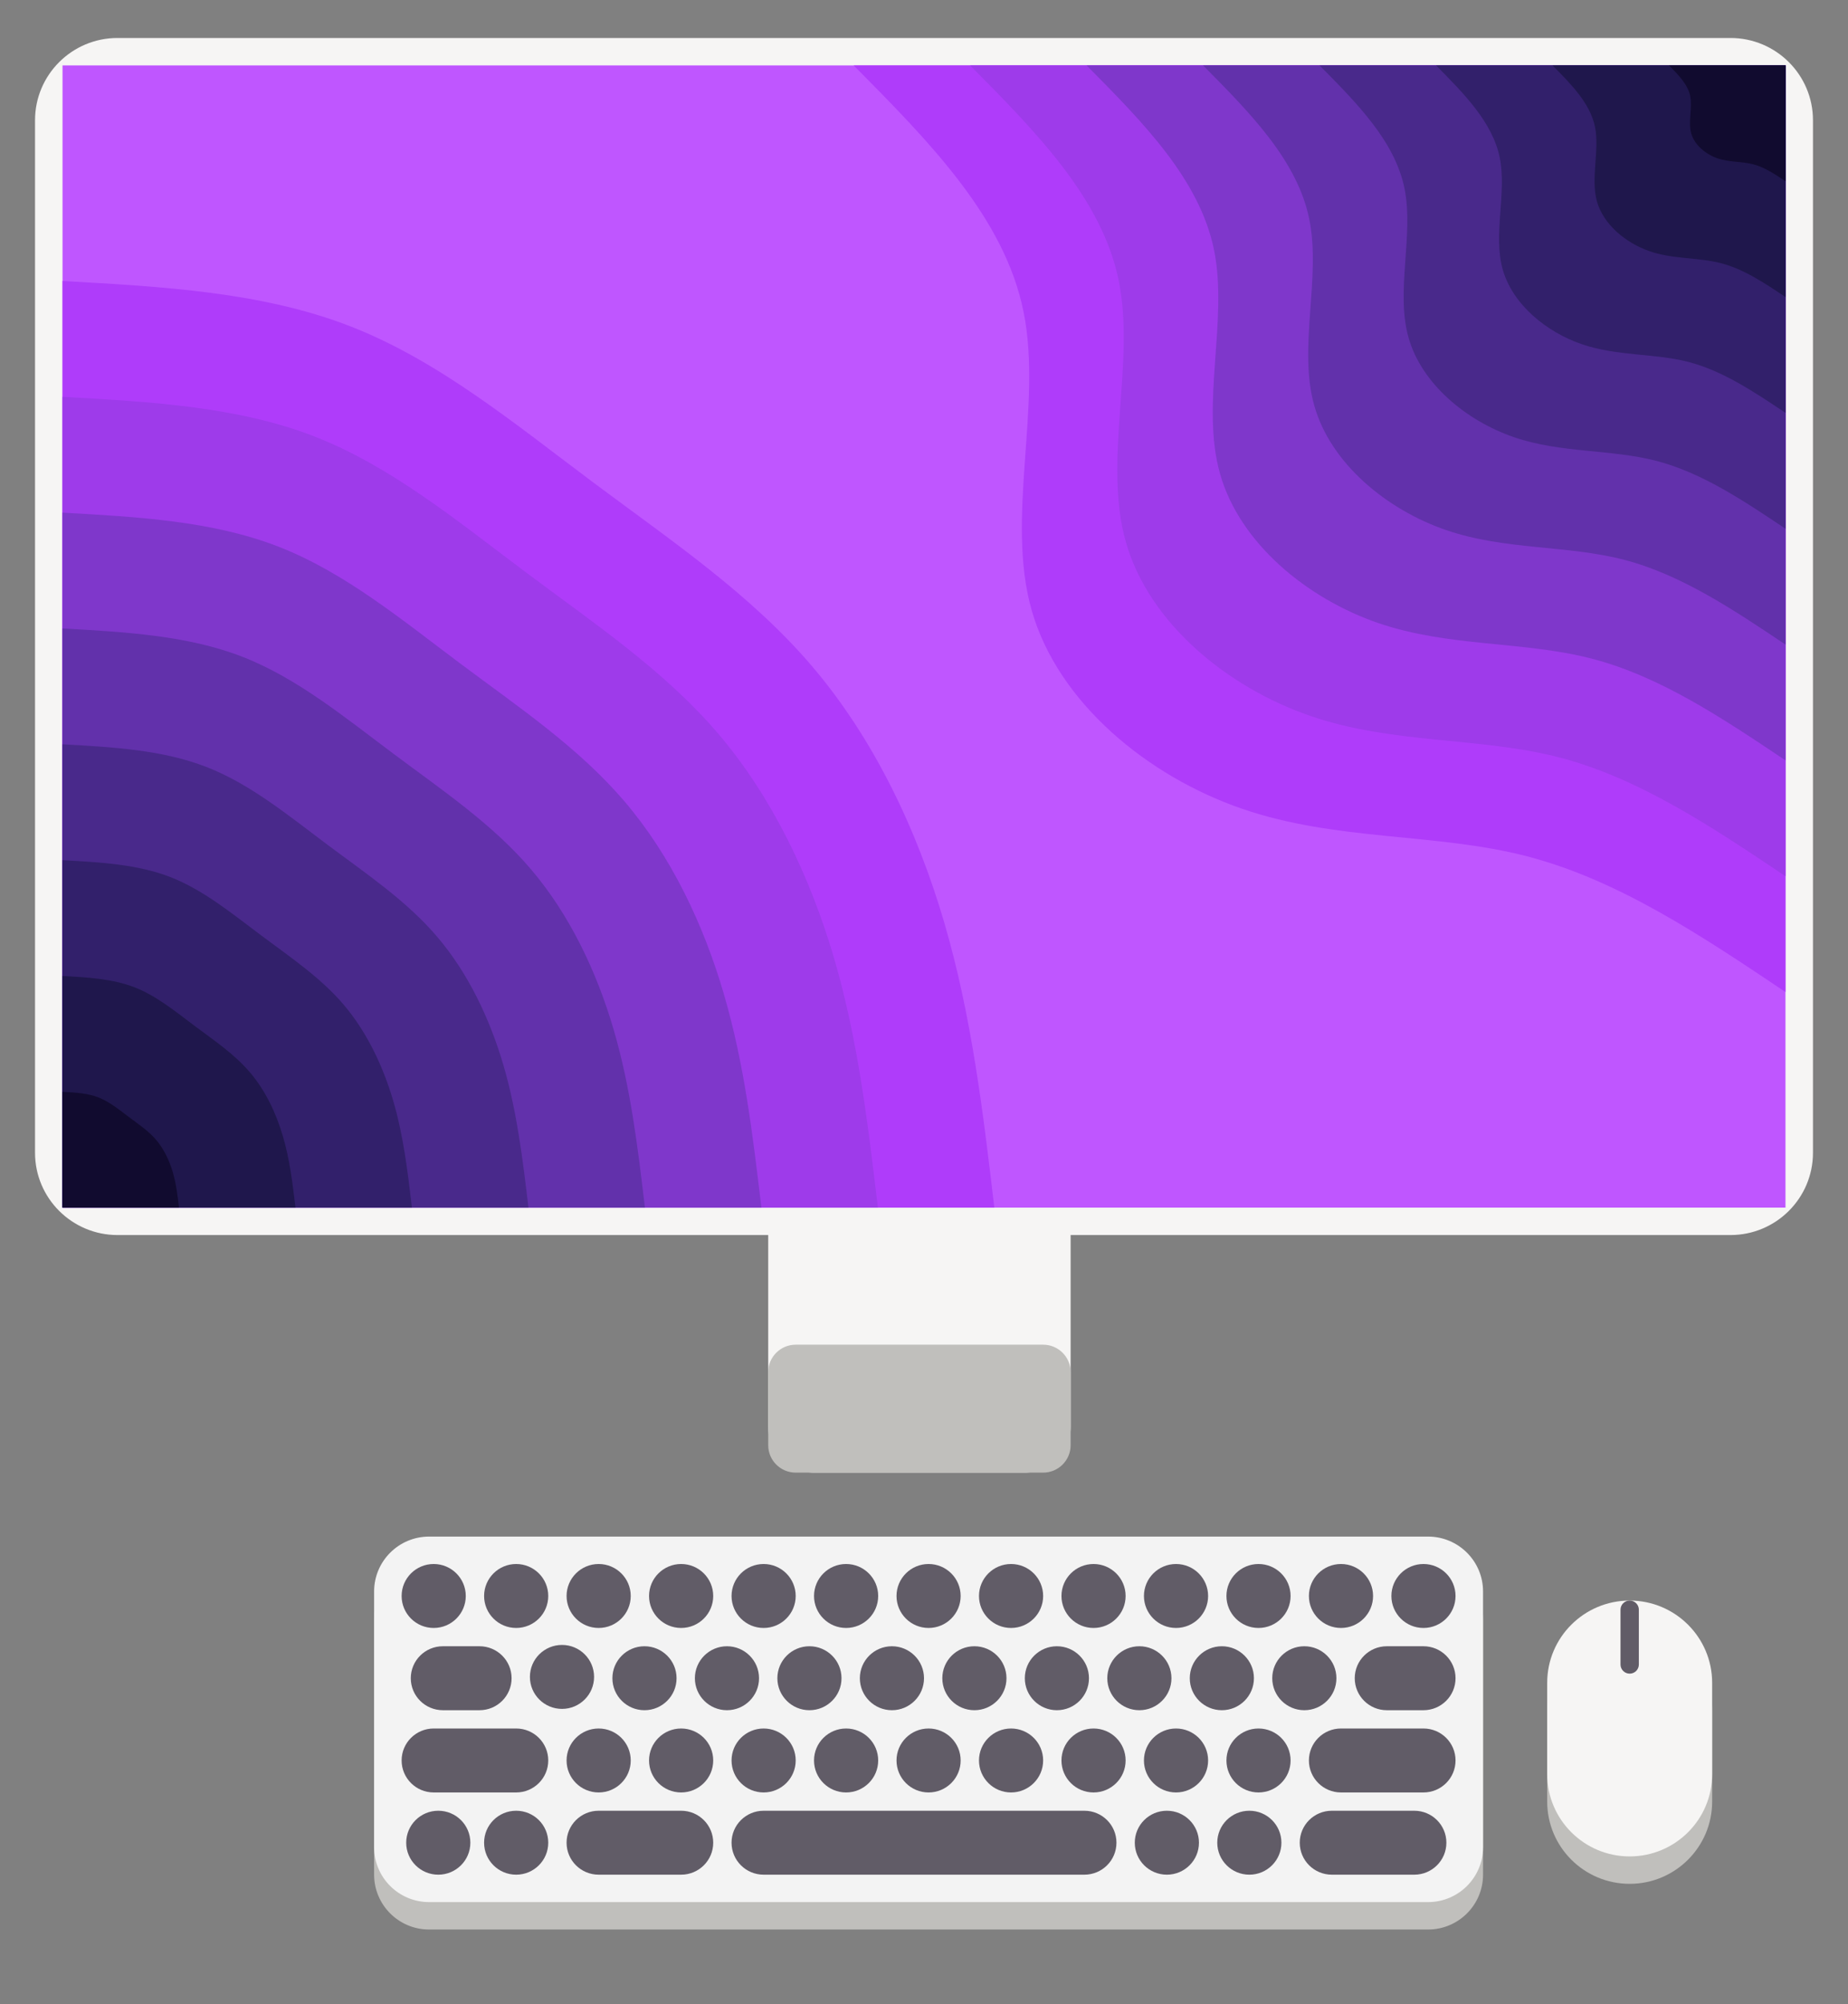 <svg width="119" height="129" viewBox="0 0 119 129" fill="none" xmlns="http://www.w3.org/2000/svg">
<rect x="0" y="0" width="119" height="129" fill="#808080" stroke="none"/>
<g clip-path="url(#clip0_112_154)">
<path d="M52.418 75.97H65.992C67.62 75.97 68.942 77.288 68.942 78.911V91.851C68.942 93.475 67.62 94.792 65.992 94.792H52.418C50.79 94.792 49.468 93.475 49.468 91.851V78.911C49.468 77.288 50.79 75.97 52.418 75.97Z" fill="#F6F5F4"/>
<path d="M51.238 86.557H67.172C68.149 86.557 68.942 87.348 68.942 88.322V93.027C68.942 94.001 68.149 94.792 67.172 94.792H51.238C50.261 94.792 49.468 94.001 49.468 93.027V88.322C49.468 87.348 50.261 86.557 51.238 86.557Z" fill="#C0BFBC"/>
<path d="M7.567 2.445H111.433C114.364 2.445 116.744 4.817 116.744 7.739V74.205C116.744 77.126 114.364 79.499 111.433 79.499H7.567C4.636 79.499 2.256 77.126 2.256 74.205V7.739C2.256 4.817 4.636 2.445 7.567 2.445Z" fill="#F6F5F4"/>
<path d="M104.941 104.792C107.872 104.792 110.252 107.164 110.252 110.085V115.967C110.252 118.889 107.872 121.261 104.941 121.261C102.01 121.261 99.63 118.889 99.63 115.967V110.085C99.63 107.164 102.01 104.792 104.941 104.792Z" fill="#C0BFBC"/>
<path d="M104.941 103.027C107.872 103.027 110.252 105.398 110.252 108.32V114.202C110.252 117.124 107.872 119.496 104.941 119.496C102.01 119.496 99.63 117.124 99.63 114.202V108.32C99.63 105.398 102.01 103.027 104.941 103.027Z" fill="#F6F5F4"/>
<path d="M27.632 100.674H91.958C93.912 100.674 95.499 102.255 95.499 104.203V120.672C95.499 122.62 93.912 124.202 91.958 124.202H27.632C25.678 124.202 24.091 122.62 24.091 120.672V104.203C24.091 102.255 25.678 100.674 27.632 100.674Z" fill="#C0BFBC"/>
<path d="M27.632 98.909H91.958C93.912 98.909 95.499 100.491 95.499 102.439V118.908C95.499 120.856 93.912 122.437 91.958 122.437H27.632C25.678 122.437 24.091 120.856 24.091 118.908V102.439C24.091 100.491 25.678 98.909 27.632 98.909Z" fill="#F3F3F3"/>
<path fill-rule="evenodd" clip-rule="evenodd" d="M25.862 102.733C25.862 101.596 26.787 100.674 27.927 100.674C29.067 100.674 29.993 101.596 29.993 102.733C29.993 103.869 29.067 104.791 27.927 104.791C26.787 104.791 25.862 103.869 25.862 102.733ZM31.173 102.733C31.173 101.596 32.099 100.674 33.238 100.674C34.379 100.674 35.304 101.596 35.304 102.733C35.304 103.869 34.379 104.791 33.238 104.791C32.099 104.791 31.173 103.869 31.173 102.733ZM38.255 107.941C38.255 109.078 37.33 110 36.19 110C35.049 110 34.123 109.078 34.123 107.941C34.123 106.804 35.049 105.883 36.19 105.883C37.33 105.883 38.255 106.804 38.255 107.941ZM40.615 113.32C40.615 114.457 39.691 115.379 38.55 115.379C37.409 115.379 36.484 114.457 36.484 113.32C36.484 112.183 37.409 111.262 38.55 111.262C39.691 111.262 40.615 112.183 40.615 113.32ZM30.288 118.614C30.288 119.751 29.363 120.672 28.222 120.672C27.082 120.672 26.157 119.751 26.157 118.614C26.157 117.477 27.082 116.556 28.222 116.556C29.363 116.556 30.288 117.477 30.288 118.614ZM82.515 118.614C82.515 119.751 81.591 120.672 80.45 120.672C79.309 120.672 78.385 119.751 78.385 118.614C78.385 117.477 79.309 116.556 80.45 116.556C81.591 116.556 82.515 117.477 82.515 118.614ZM35.304 118.614C35.304 119.751 34.379 120.672 33.238 120.672C32.097 120.672 31.173 119.751 31.173 118.614C31.173 117.477 32.097 116.556 33.238 116.556C34.379 116.556 35.304 117.477 35.304 118.614ZM77.205 118.614C77.205 119.751 76.28 120.672 75.139 120.672C73.998 120.672 73.073 119.751 73.073 118.614C73.073 117.477 73.998 116.556 75.139 116.556C76.28 116.556 77.205 117.477 77.205 118.614ZM45.927 113.32C45.927 114.457 45.002 115.379 43.861 115.379C42.72 115.379 41.795 114.457 41.795 113.32C41.795 112.183 42.72 111.262 43.861 111.262C45.002 111.262 45.927 112.183 45.927 113.32ZM51.238 113.32C51.238 114.457 50.313 115.379 49.173 115.379C48.032 115.379 47.107 114.457 47.107 113.32C47.107 112.183 48.032 111.262 49.173 111.262C50.313 111.262 51.238 112.183 51.238 113.32ZM56.55 113.32C56.55 114.457 55.624 115.379 54.484 115.379C53.343 115.379 52.418 114.457 52.418 113.32C52.418 112.183 53.343 111.262 54.484 111.262C55.624 111.262 56.55 112.183 56.55 113.32ZM61.86 113.32C61.86 114.457 60.936 115.379 59.795 115.379C58.654 115.379 57.73 114.457 57.73 113.32C57.73 112.183 58.654 111.262 59.795 111.262C60.936 111.262 61.86 112.183 61.86 113.32ZM67.172 113.32C67.172 114.457 66.247 115.379 65.106 115.379C63.966 115.379 63.041 114.457 63.041 113.32C63.041 112.183 63.966 111.262 65.106 111.262C66.247 111.262 67.172 112.183 67.172 113.32ZM72.483 113.32C72.483 114.457 71.558 115.379 70.418 115.379C69.277 115.379 68.352 114.457 68.352 113.32C68.352 112.183 69.277 111.262 70.418 111.262C71.558 111.262 72.483 112.183 72.483 113.32ZM77.795 113.32C77.795 114.457 76.87 115.379 75.729 115.379C74.588 115.379 73.663 114.457 73.663 113.32C73.663 112.183 74.588 111.262 75.729 111.262C76.87 111.262 77.795 112.183 77.795 113.32ZM83.106 113.32C83.106 114.457 82.181 115.379 81.04 115.379C79.899 115.379 78.975 114.457 78.975 113.32C78.975 112.183 79.899 111.262 81.04 111.262C82.181 111.262 83.106 112.183 83.106 113.32ZM39.435 108.026C39.435 106.89 40.361 105.968 41.5 105.968C42.641 105.968 43.566 106.89 43.566 108.026C43.566 109.163 42.641 110.085 41.5 110.085C40.361 110.085 39.435 109.163 39.435 108.026ZM44.746 108.026C44.746 106.89 45.672 105.968 46.812 105.968C47.952 105.968 48.877 106.89 48.877 108.026C48.877 109.163 47.952 110.085 46.812 110.085C45.672 110.085 44.746 109.163 44.746 108.026ZM50.058 108.026C50.058 106.89 50.983 105.968 52.123 105.968C53.263 105.968 54.188 106.89 54.188 108.026C54.188 109.163 53.263 110.085 52.123 110.085C50.983 110.085 50.058 109.163 50.058 108.026ZM55.369 108.026C55.369 106.89 56.294 105.968 57.435 105.968C58.574 105.968 59.5 106.89 59.5 108.026C59.5 109.163 58.574 110.085 57.435 110.085C56.294 110.085 55.369 109.163 55.369 108.026ZM60.68 108.026C60.68 106.89 61.606 105.968 62.745 105.968C63.886 105.968 64.811 106.89 64.811 108.026C64.811 109.163 63.886 110.085 62.745 110.085C61.606 110.085 60.68 109.163 60.68 108.026ZM65.992 108.026C65.992 106.89 66.917 105.968 68.057 105.968C69.197 105.968 70.123 106.89 70.123 108.026C70.123 109.163 69.197 110.085 68.057 110.085C66.917 110.085 65.992 109.163 65.992 108.026ZM71.303 108.026C71.303 106.89 72.229 105.968 73.368 105.968C74.508 105.968 75.434 106.89 75.434 108.026C75.434 109.163 74.508 110.085 73.368 110.085C72.229 110.085 71.303 109.163 71.303 108.026ZM76.614 108.026C76.614 106.89 77.54 105.968 78.68 105.968C79.82 105.968 80.745 106.89 80.745 108.026C80.745 109.163 79.82 110.085 78.68 110.085C77.54 110.085 76.614 109.163 76.614 108.026ZM81.925 108.026C81.925 106.89 82.851 105.968 83.991 105.968C85.131 105.968 86.057 106.89 86.057 108.026C86.057 109.163 85.131 110.085 83.991 110.085C82.851 110.085 81.925 109.163 81.925 108.026ZM36.484 102.733C36.484 101.596 37.41 100.674 38.55 100.674C39.69 100.674 40.615 101.596 40.615 102.733C40.615 103.869 39.69 104.791 38.55 104.791C37.41 104.791 36.484 103.869 36.484 102.733ZM41.795 102.733C41.795 101.596 42.721 100.674 43.861 100.674C45.001 100.674 45.927 101.596 45.927 102.733C45.927 103.869 45.001 104.791 43.861 104.791C42.721 104.791 41.795 103.869 41.795 102.733ZM47.107 102.733C47.107 101.596 48.032 100.674 49.173 100.674C50.312 100.674 51.238 101.596 51.238 102.733C51.238 103.869 50.312 104.791 49.173 104.791C48.032 104.791 47.107 103.869 47.107 102.733ZM52.418 102.733C52.418 101.596 53.344 100.674 54.484 100.674C55.624 100.674 56.55 101.596 56.55 102.733C56.55 103.869 55.624 104.791 54.484 104.791C53.344 104.791 52.418 103.869 52.418 102.733ZM57.73 102.733C57.73 101.596 58.655 100.674 59.795 100.674C60.935 100.674 61.86 101.596 61.86 102.733C61.86 103.869 60.935 104.791 59.795 104.791C58.655 104.791 57.73 103.869 57.73 102.733ZM63.041 102.733C63.041 101.596 63.966 100.674 65.106 100.674C66.246 100.674 67.172 101.596 67.172 102.733C67.172 103.869 66.246 104.791 65.106 104.791C63.966 104.791 63.041 103.869 63.041 102.733ZM68.352 102.733C68.352 101.596 69.278 100.674 70.418 100.674C71.558 100.674 72.483 101.596 72.483 102.733C72.483 103.869 71.558 104.791 70.418 104.791C69.278 104.791 68.352 103.869 68.352 102.733ZM73.663 102.733C73.663 101.596 74.589 100.674 75.729 100.674C76.869 100.674 77.795 101.596 77.795 102.733C77.795 103.869 76.869 104.791 75.729 104.791C74.589 104.791 73.663 103.869 73.663 102.733ZM78.975 102.733C78.975 101.596 79.9 100.674 81.04 100.674C82.18 100.674 83.106 101.596 83.106 102.733C83.106 103.869 82.18 104.791 81.04 104.791C79.9 104.791 78.975 103.869 78.975 102.733ZM84.286 102.733C84.286 101.596 85.211 100.674 86.352 100.674C87.491 100.674 88.417 101.596 88.417 102.733C88.417 103.869 87.491 104.791 86.352 104.791C85.211 104.791 84.286 103.869 84.286 102.733ZM89.597 102.733C89.597 101.596 90.523 100.674 91.663 100.674C92.803 100.674 93.728 101.596 93.728 102.733C93.728 103.869 92.803 104.791 91.663 104.791C90.523 104.791 89.597 103.869 89.597 102.733ZM87.237 108.026C87.237 106.89 88.162 105.968 89.302 105.968H91.663C92.803 105.968 93.728 106.89 93.728 108.026C93.728 109.163 92.803 110.085 91.663 110.085H89.302C88.162 110.085 87.237 109.163 87.237 108.026ZM26.452 108.026C26.452 106.89 27.377 105.968 28.518 105.968H30.878C32.019 105.968 32.943 106.89 32.943 108.026C32.943 109.163 32.019 110.085 30.878 110.085H28.518C27.377 110.085 26.452 109.163 26.452 108.026ZM25.862 113.32C25.862 112.183 26.787 111.262 27.927 111.262H33.238C34.379 111.262 35.304 112.183 35.304 113.32C35.304 114.457 34.379 115.379 33.238 115.379H27.927C26.787 115.379 25.862 114.457 25.862 113.32ZM36.484 118.614C36.484 117.477 37.409 116.556 38.55 116.556H43.861C45.002 116.556 45.927 117.477 45.927 118.614C45.927 119.751 45.002 120.672 43.861 120.672H38.55C37.409 120.672 36.484 119.751 36.484 118.614ZM83.696 118.614C83.696 117.477 84.621 116.556 85.762 116.556H91.073C92.213 116.556 93.138 117.477 93.138 118.614C93.138 119.751 92.213 120.672 91.073 120.672H85.762C84.621 120.672 83.696 119.751 83.696 118.614ZM84.286 113.32C84.286 112.183 85.211 111.262 86.352 111.262H91.663C92.803 111.262 93.728 112.183 93.728 113.32C93.728 114.457 92.803 115.379 91.663 115.379H86.352C85.211 115.379 84.286 114.457 84.286 113.32ZM47.107 118.614C47.107 117.477 48.032 116.556 49.173 116.556H69.827C70.968 116.556 71.893 117.477 71.893 118.614C71.893 119.751 70.968 120.672 69.827 120.672H49.173C48.032 120.672 47.107 119.751 47.107 118.614Z" fill="#615C67"/>
<path d="M104.941 103.027C105.267 103.027 105.532 103.29 105.532 103.615V107.144C105.532 107.468 105.267 107.732 104.941 107.732C104.616 107.732 104.351 107.468 104.351 107.144V103.615C104.351 103.29 104.616 103.027 104.941 103.027Z" fill="#615C67"/>
<path d="M114.974 4.21H4.026V77.734H114.974V4.21Z" fill="#BF56FF"/>
<path d="M114.974 63.856C109.593 60.248 104.213 56.645 98.331 55.12C92.455 53.594 86.081 54.157 79.998 52.065C73.914 49.977 68.126 45.235 66.43 39.271C64.738 33.302 67.138 26.106 65.908 20.059C64.683 14.007 59.825 9.108 54.971 4.21H114.974V63.856Z" fill="#AF3CFA"/>
<path d="M114.974 56.401C110.267 53.248 105.556 50.089 100.412 48.755C95.267 47.425 89.69 47.914 84.37 46.081C79.049 44.252 73.978 40.107 72.498 34.886C71.012 29.665 73.118 23.369 72.04 18.074C70.968 12.784 66.719 8.498 62.47 4.21H114.974V56.401Z" fill="#9E3BEA"/>
<path d="M114.974 48.945C110.936 46.242 106.904 43.534 102.492 42.395C98.085 41.251 93.3 41.666 88.742 40.102C84.178 38.533 79.835 34.979 78.566 30.506C77.293 26.028 79.098 20.631 78.178 16.095C77.253 11.557 73.614 7.886 69.97 4.21H114.974V48.945Z" fill="#7F37CB"/>
<path d="M114.974 41.49C111.61 39.237 108.246 36.983 104.572 36.03C100.899 35.076 96.915 35.424 93.113 34.118C89.313 32.813 85.692 29.851 84.635 26.121C83.573 22.391 85.078 17.893 84.311 14.114C83.543 10.335 80.505 7.271 77.47 4.21H114.974V41.49Z" fill="#6231AB"/>
<path d="M114.974 34.035C112.284 32.232 109.593 30.427 106.653 29.665C103.712 28.902 100.525 29.181 97.486 28.14C94.441 27.094 91.55 24.723 90.704 21.741C89.853 18.753 91.053 15.155 90.443 12.135C89.828 9.108 87.399 6.659 84.97 4.21H114.974V34.035Z" fill="#49298B"/>
<path d="M114.974 26.575C112.957 25.226 110.936 23.872 108.733 23.3C106.53 22.728 104.14 22.938 101.858 22.156C99.575 21.374 97.407 19.595 96.768 17.356C96.133 15.121 97.034 12.423 96.576 10.154C96.114 7.886 94.294 6.048 92.475 4.21H114.974V26.575Z" fill="#32206B"/>
<path d="M114.974 19.12C113.627 18.221 112.284 17.317 110.813 16.94C109.343 16.558 107.749 16.695 106.23 16.173C104.71 15.649 103.26 14.466 102.836 12.975C102.414 11.484 103.013 9.685 102.709 8.17C102.399 6.659 101.189 5.437 99.974 4.21H114.974V19.12Z" fill="#1F174C"/>
<path d="M114.974 11.665C114.3 11.216 113.627 10.766 112.894 10.575C112.161 10.384 111.364 10.453 110.602 10.194C109.839 9.93 109.116 9.338 108.905 8.59C108.694 7.847 108.994 6.948 108.841 6.19C108.689 5.437 108.079 4.821 107.474 4.21H114.974V11.665Z" fill="#110B2F"/>
<path d="M4.026 18.089C10.464 18.446 16.896 18.798 22.567 21.008C28.237 23.217 33.145 27.275 38.166 31.029C43.187 34.779 48.321 38.23 52.286 42.879C56.255 47.533 59.047 53.385 60.808 59.398C62.569 65.406 63.302 71.57 64.029 77.735H4.026V18.089Z" fill="#AF3CFA"/>
<path d="M4.026 25.544C9.657 25.857 15.288 26.165 20.25 28.096C25.213 30.032 29.506 33.581 33.898 36.866C38.289 40.151 42.784 43.167 46.256 47.235C49.723 51.307 52.167 56.43 53.712 61.685C55.251 66.945 55.89 72.342 56.53 77.734H4.026V25.544Z" fill="#9E3BEA"/>
<path d="M4.026 32.999C8.856 33.268 13.68 33.532 17.934 35.189C22.188 36.846 25.866 39.887 29.628 42.703C33.396 45.519 37.246 48.105 40.222 51.595C43.197 55.081 45.292 59.471 46.61 63.978C47.933 68.485 48.479 73.11 49.03 77.734H4.026V32.999Z" fill="#7F37CB"/>
<path d="M4.026 40.454C8.049 40.679 12.072 40.899 15.613 42.278C19.158 43.661 22.227 46.199 25.365 48.54C28.502 50.887 31.709 53.042 34.188 55.951C36.666 58.859 38.413 62.516 39.514 66.271C40.615 70.031 41.073 73.882 41.53 77.734H4.026V40.454Z" fill="#6231AB"/>
<path d="M4.026 47.909C7.242 48.09 10.464 48.266 13.297 49.371C16.134 50.476 18.583 52.504 21.096 54.382C23.604 56.259 26.176 57.98 28.158 60.307C30.14 62.633 31.537 65.562 32.417 68.563C33.297 71.57 33.662 74.65 34.03 77.734H4.026V47.909Z" fill="#49298B"/>
<path d="M4.026 55.369C6.441 55.501 8.856 55.633 10.98 56.459C13.105 57.29 14.944 58.811 16.828 60.219C18.711 61.627 20.639 62.922 22.124 64.663C23.609 66.407 24.657 68.603 25.321 70.856C25.98 73.11 26.255 75.422 26.525 77.734H4.026V55.369Z" fill="#32206B"/>
<path d="M4.026 62.824C5.635 62.912 7.242 63 8.664 63.552C10.08 64.104 11.305 65.117 12.559 66.056C13.818 66.994 15.101 67.859 16.09 69.022C17.083 70.181 17.782 71.648 18.219 73.149C18.662 74.65 18.844 76.194 19.026 77.734H4.026V62.824Z" fill="#1F174C"/>
<path d="M4.026 70.279C4.833 70.323 5.635 70.368 6.343 70.641C7.051 70.919 7.666 71.428 8.295 71.897C8.919 72.367 9.564 72.797 10.06 73.379C10.552 73.96 10.901 74.689 11.123 75.442C11.344 76.195 11.438 76.962 11.526 77.734H4.026V70.279Z" fill="#110B2F"/>
</g>
<defs>
<clipPath id="clip0_112_154">
<rect width="119" height="129" fill="white"/>
</clipPath>
</defs>
</svg>
